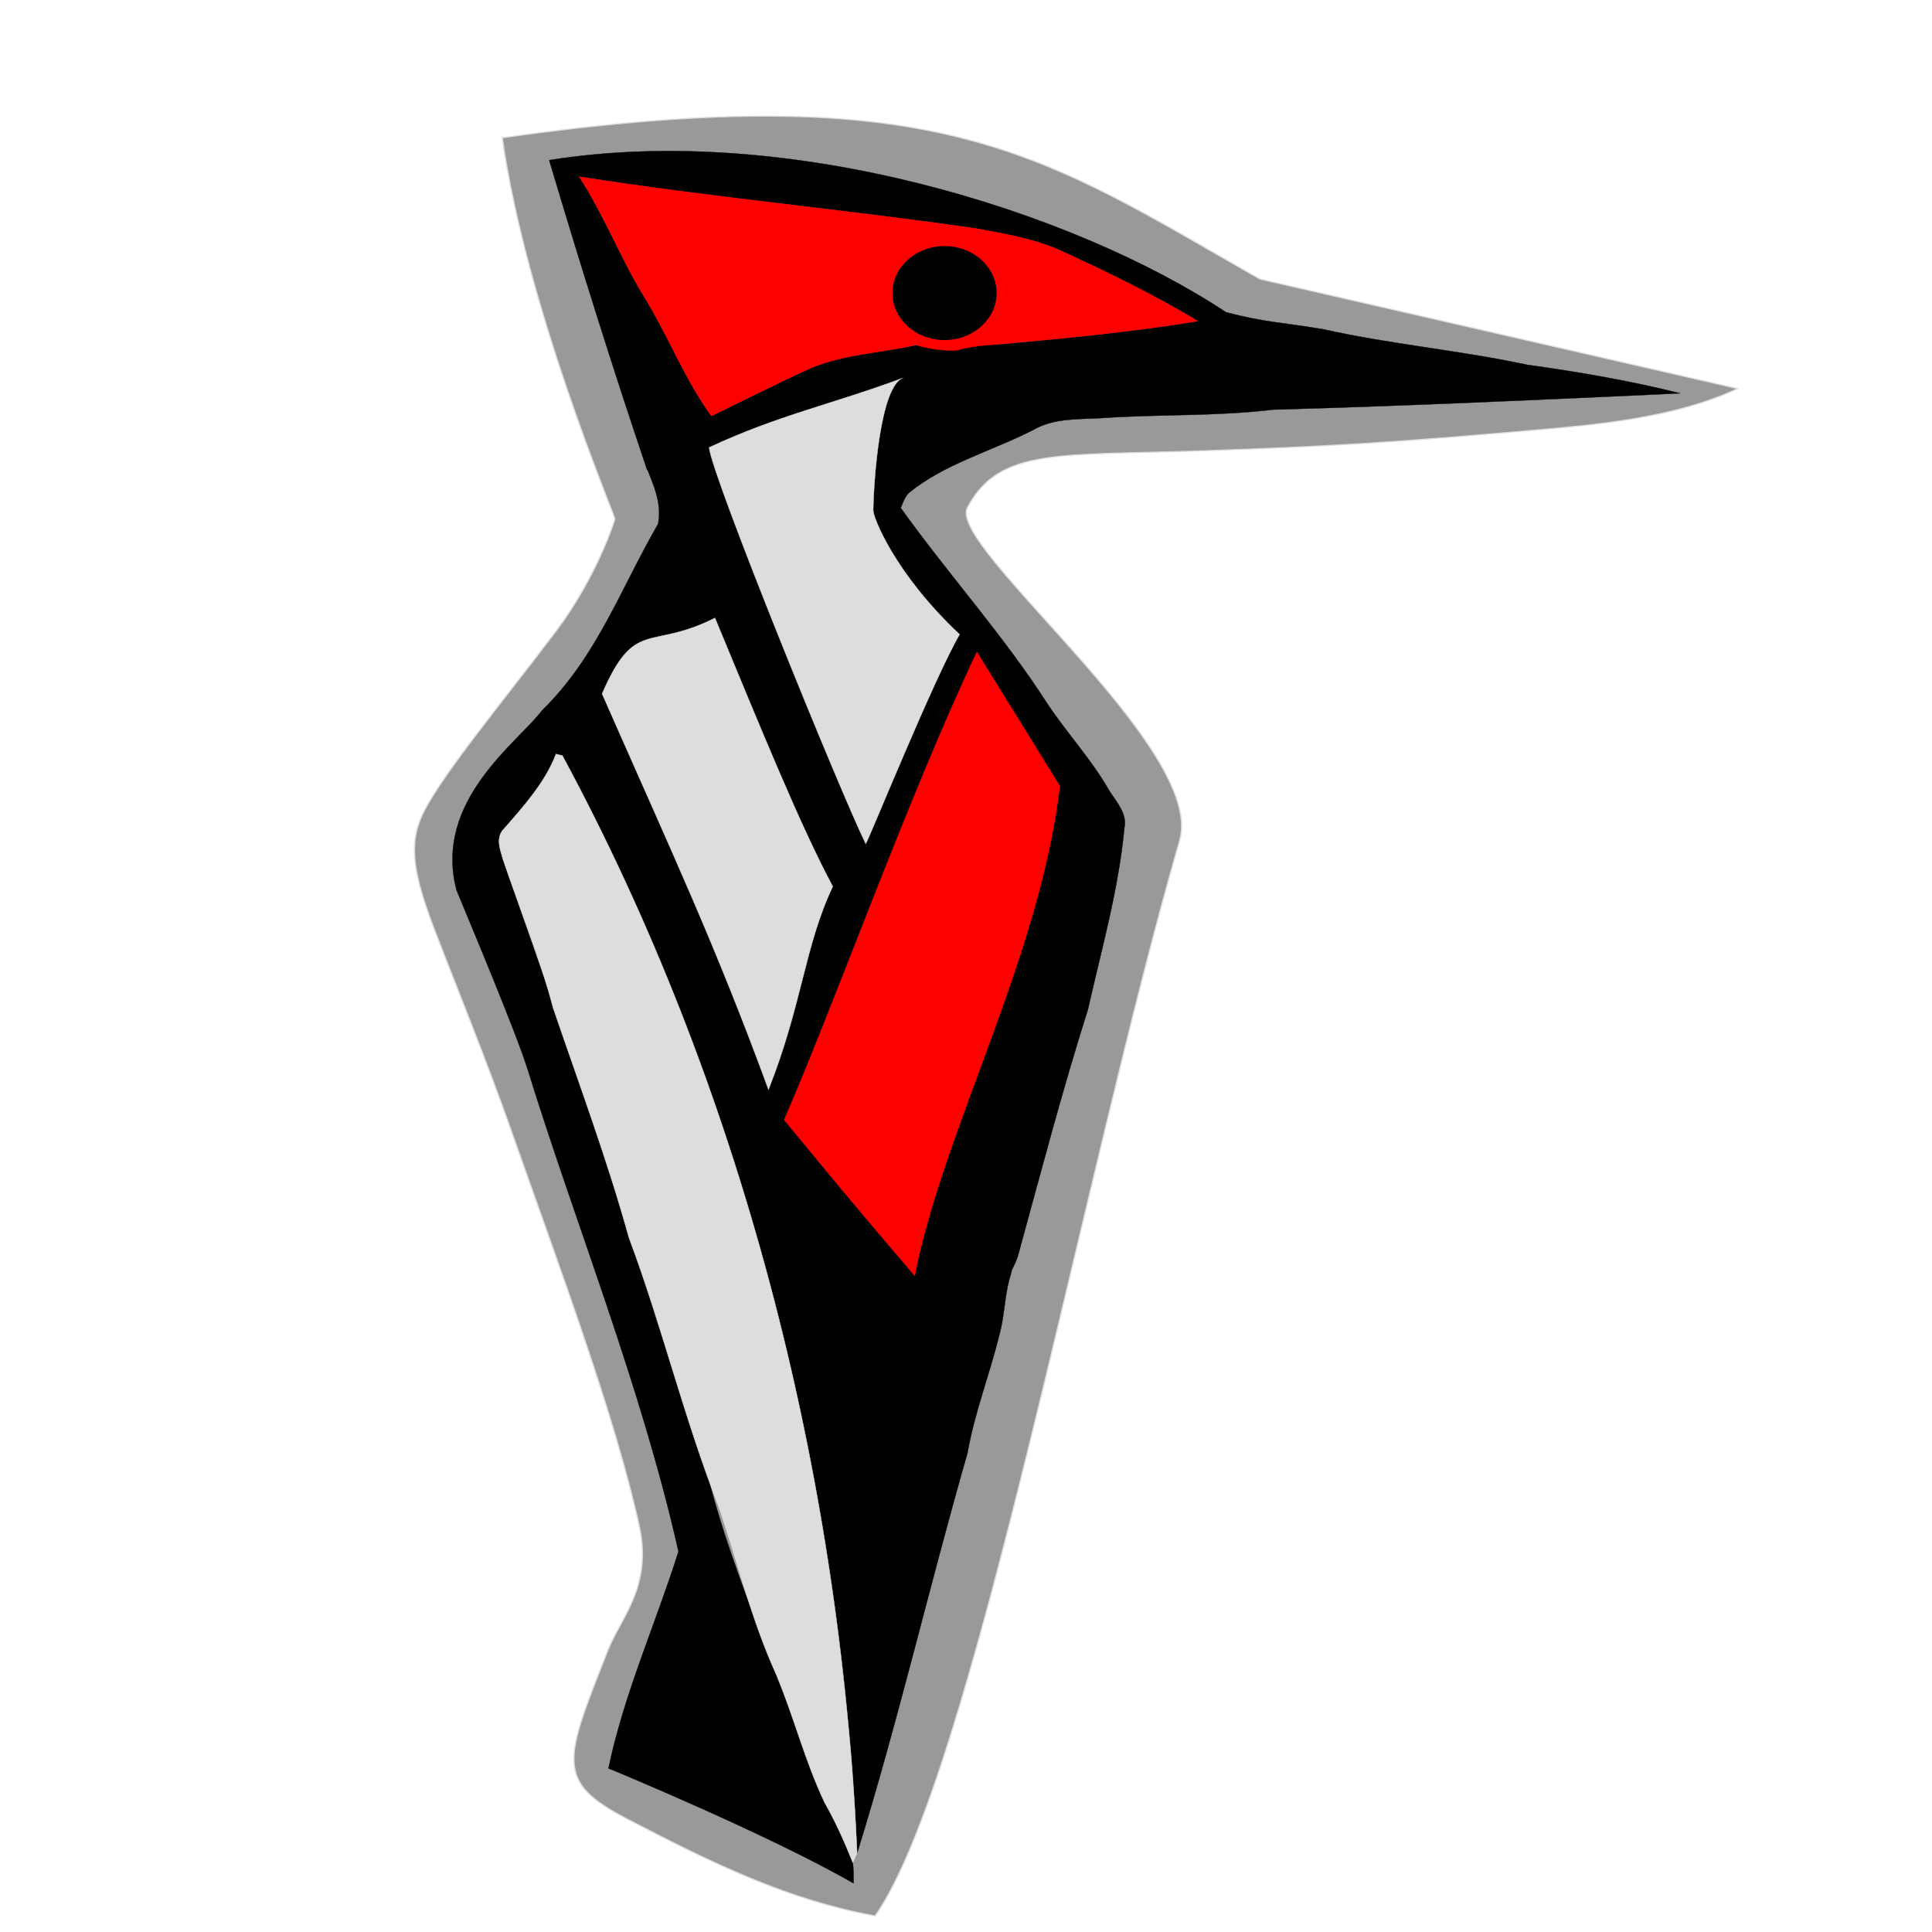 <?xml version="1.0" encoding="UTF-8" standalone="no"?>
<svg
   width="256"
   height="256"
   viewBox="0 0 192 192"
   version="1.1"
   id="svg13"
   xmlns="http://www.w3.org/2000/svg"
   xmlns:svg="http://www.w3.org/2000/svg">
  <defs
     id="defs13" />
  <g
     id="g15"
     transform="matrix(0.355,0,0,0.312,-56.714,-50.27)">
    <path
       fill="#dddddd"
       stroke="#dddddd"
       stroke-width="0.355"
       opacity="1"
       d="m 300.355,205.007 c 123.152,-19.904 151.42,5.761 212.092,45.003 l 133.753,34.899 c -17.429,9.355 -40.084,11.551 -55.55,13.093 -42.009,4.188 -58.784,5.293 -92.51,6.652 -41.92,1.69 -58.553,-1.16 -67.564,18.144 -5.797,12.418 66.91,76.612 59.427,106.023 -27.334,107.433 -57.895,297.979 -85.247,342.558 -23.9,-4.932 -44.455,-16.066 -69.32,-30.798 -20.385,-12.056 -17.766,-18.444 -5.512,-53.783 3.708,-10.694 12.57,-20.264 8.734,-39.914 -6.885,-35.27 -22.084,-81.376 -35.646,-125.176 -7.347,-23.727 -15.511,-46.288 -21.77,-64.884 -5.944,-17.659 -6.658,-26.212 -3.954,-34.32 3.817,-11.442 22.667,-37.042 37.954,-60.104 11.657,-17.587 16.694,-35.732 16.635,-36.003 -0.659,-3.004 -24.844,-67.895 -31.522,-121.391 z"
       id="path9-7"
       style="fill:#999999" />
    <path
       fill="#010101"
       stroke="#010101"
       stroke-width="0.094"
       opacity="1"
       d="m 313.507,212.134 c 67.007,-12.211 146.451,16.076 189.47,48.45 11.1,3.3 15.823,3.217 27.223,5.417 18.8,4.8 38.2,6.7 57,11.3 14.5,2.3 28.9,5.1 42.9,9.1 -38,2 -76,4 -114,5.2 -16,2.2 -32.1,1.4 -48.1,2.7 -6.5,0.4 -13.3,0 -18.9,3.7 -11.6,6.8 -25,10.8 -35,20.2 -1.1,1.3 -1.6,3.1 -2.2,4.7 13.2,21 28.7,40.5 40.9,62.1 5.5,9.5 12.5,18 17.4,27.8 2.1,3.8 5.2,7.5 4.3,12.1 -1.6,19.5 -6.4,38.6 -10.2,57.8 -7.2,25.8 -13.301,52.391 -19.601,78.491 -0.919,3.088 -1.28,3.323 -4,9.7 0.7,-10.2 -28.416,-27.051 -26.216,-36.951 4.3,-19.7 10.993,-33.207 15.893,-52.807 1.6,-12.3 10.282,-14.955 4.382,-27.155 -4.3,-9.2 11.949,-26.837 7.049,-35.837 -5,-11.5 -1.37,-11.116 -4.07,-23.516 0.4,13.7 -1.836,12.975 -5.236,26.075 -5.8,16.7 -10.5,33.7 -15.1,50.8 -3.2,16.6 4.1,32.4 9.5,47.7 5.5,17 20.79,31.599 15.36,49.569 C 441.065,574.038 440.8,581 439.6,585.9 c -2.7,12.7 -7,25 -9,38 -10.7,42.4 -19.4,85.3 -30.9,127.5 -0.8,-20.9 -1.7,-41.9 -5.5,-62.5 -15.911,-79.542 -26.77,-160.914 -57.8,-236.1 -5.7,-17.3 -15.4,-33.1 -19.2,-51 -0.5,-0.1 -1.3,-0.4 -1.8,-0.5 -3,8.9 1.02,18.874 -4.58,26.174 C 316.129,438.574 299.8,431.8 300.6,435 c 32.594,108.878 31.24,88.674 38.442,118.202 32.49,98.868 -4.881,26.349 59.458,201.198 0.2,2.2 0.2,4.4 0.2,6.6 -23.017,-15.15 -68.042,-36.426 -68.6,-36.6 4.3,-23.6 13.2,-46 19.6,-69.1 -10.549,-53.102 -28.759,-104.072 -42.199,-153.459 -3.3,-12 -15.725,-45.552 -19.925,-57.152 -6.625,-28.538 17.372,-47.25 23.948,-57.305 C 326.869,370.358 333.721,348.129 344,328 c 2.762,-16.389 -16.422,-28.507 5.853,-38.68 15.155,11.094 21.336,41.731 22.447,58.08 8.644,24.081 18.701,51.398 29.998,73.014 15.859,-44.267 5.655,-9.738 22.664,-56.203 -5.8,-6.2 -16.844,-15.91 -19.944,-23.61 -1.9,-7.1 -0.837,-15.391 -3.037,-22.491 -1.9,-6 1.719,-9.31 1.819,-15.81 0.1,-7.9 -60.19,5.19 -54.79,-0.21 3,-2.7 72.29,-22.99 75.89,-24.49 -0.1,-1.2 -0.324,-2.114 -0.524,-3.214 1.1,-0.5 0.841,-1.353 1.941,-1.853 4.9,-1.7 11.582,-1.533 16.782,-2.133 17.4,-1.8 34.8,-3.8 52,-7 -12.6,-8.6 -26,-16 -39.5,-23 -7.2,-3.4 -15,-4.9 -22.7,-6.5 -36.9,-6.1 -74.1,-9.9 -111,-16.5 6.9,12.1 11.4,25.5 17.9,37.7 6.9,12.6 11.4,26.4 19.1,38.5 8.8,-4.8 17.4,-9.8 26.2,-14.4 9.5,-5.2 20.5,-5.5 30.7,-8.1 l 13.861,0.934 c 0.1,0.5 -3.117,10.644 -3.017,11.244 -22.8,-0.4 -66.199,17.867 -85.699,27.567 -9.61,-32.224 -19.232,-67.348 -27.439,-98.712 z"
       id="path6" />
    <path
       fill="#fd0000"
       stroke="#fd0000"
       stroke-width="0.094"
       opacity="1"
       d="m 321.9,217.4 c 36.9,6.6 74.1,10.4 111,16.5 7.7,1.6 15.5,3.1 22.7,6.5 13.5,7 26.9,14.4 39.5,23 -17.2,3.2 -34.6,5.2 -52,7 -5.2,0.6 -10.5,0.6 -15.4,2.3 -3.2,0.5 -16.911,-1.249 -17.811,-6.849 l 1.644,-0.248 c 7.1,-4.7 27.867,-11.403 21.767,-17.903 -4.7,-7 -9.446,-4.34 -16.846,-2.44 0.4,9.4 -5.154,17.14 -0.654,25.84 -10.2,2.6 -21.2,2.9 -30.7,8.1 -8.8,4.6 -17.4,9.6 -26.2,14.4 -7.7,-12.1 -12.2,-25.9 -19.1,-38.5 -6.5,-12.2 -11,-25.6 -17.9,-37.7 z"
       id="path7" />
    <path
       fill="#dddddd"
       stroke="#dddddd"
       stroke-width="0.094"
       opacity="1"
       d="m 358.255,303.648 c 19.384,-10.316 34.468,-13.741 54.306,-22.157 -6.424,2.677 -8.235,32.642 -8.357,42.247 -0.032,2.075 5.93,19.937 24.195,39.461 -7.206,14.057 -25.22,64.759 -26.281,66.705 -7.26,-16.876 -42.88,-116.483 -43.864,-126.256 z"
       id="path9" />
    <path
       fill="#dddddd"
       stroke="#dddddd"
       stroke-width="0.094"
       opacity="1"
       d="m 359.901,357.946 c 13.424,36.832 23.834,66.02 32.986,85.544 -7.94,19.15 -8.502,37.338 -17.994,64.707 C 360.08,462.279 348.902,435.289 328.3,382.1 c 9.254,-24.277 13.342,-13.63 31.601,-24.154 z"
       id="path10" />
    <path
       fill="#fd0000"
       stroke="#fd0000"
       stroke-width="0.094"
       opacity="1"
       d="M 456.444,411.478 C 450.851,466.051 423.834,520.91 415.82,567.491 394.552,539.104 394.74,539.12 379.263,517.805 393.43,480.985 413.556,416.215 433.217,368.789 Z"
       id="path11" />
    <path
       fill="#dddddd"
       stroke="#dddddd"
       stroke-width="0.094"
       opacity="1"
       d="m 315.4,401.3 c 0.5,0.1 1.3,0.4 1.8,0.5 49.45,104.265 77.687,226.777 82.5,349.6 l -1.2,3 c -2.3,-6.5 -4.8,-12.9 -7.9,-19.1 -5.5,-13.2 -8.6,-27.3 -13.5,-40.7 -7,-17.4 -10.8,-35.8 -16.2,-53.7 -9.7,-28.2 -15.8,-57.3 -25.1,-85.6 -6,-24.6 -13.9,-48.8 -21.2,-73.1 -3.7,-16 -9.3,-31.5 -14,-47.2 -0.8,-3.2 -2.3,-7.2 0.4,-10.1 5.6,-7.3 11.4,-14.7 14.4,-23.6 z"
       id="path12" />
    <ellipse
       style="fill:#000000;stroke-width:0.514"
       id="path14"
       cx="424.168"
       cy="254.469"
       rx="14.577"
       ry="14.969" />
  </g>
</svg>
